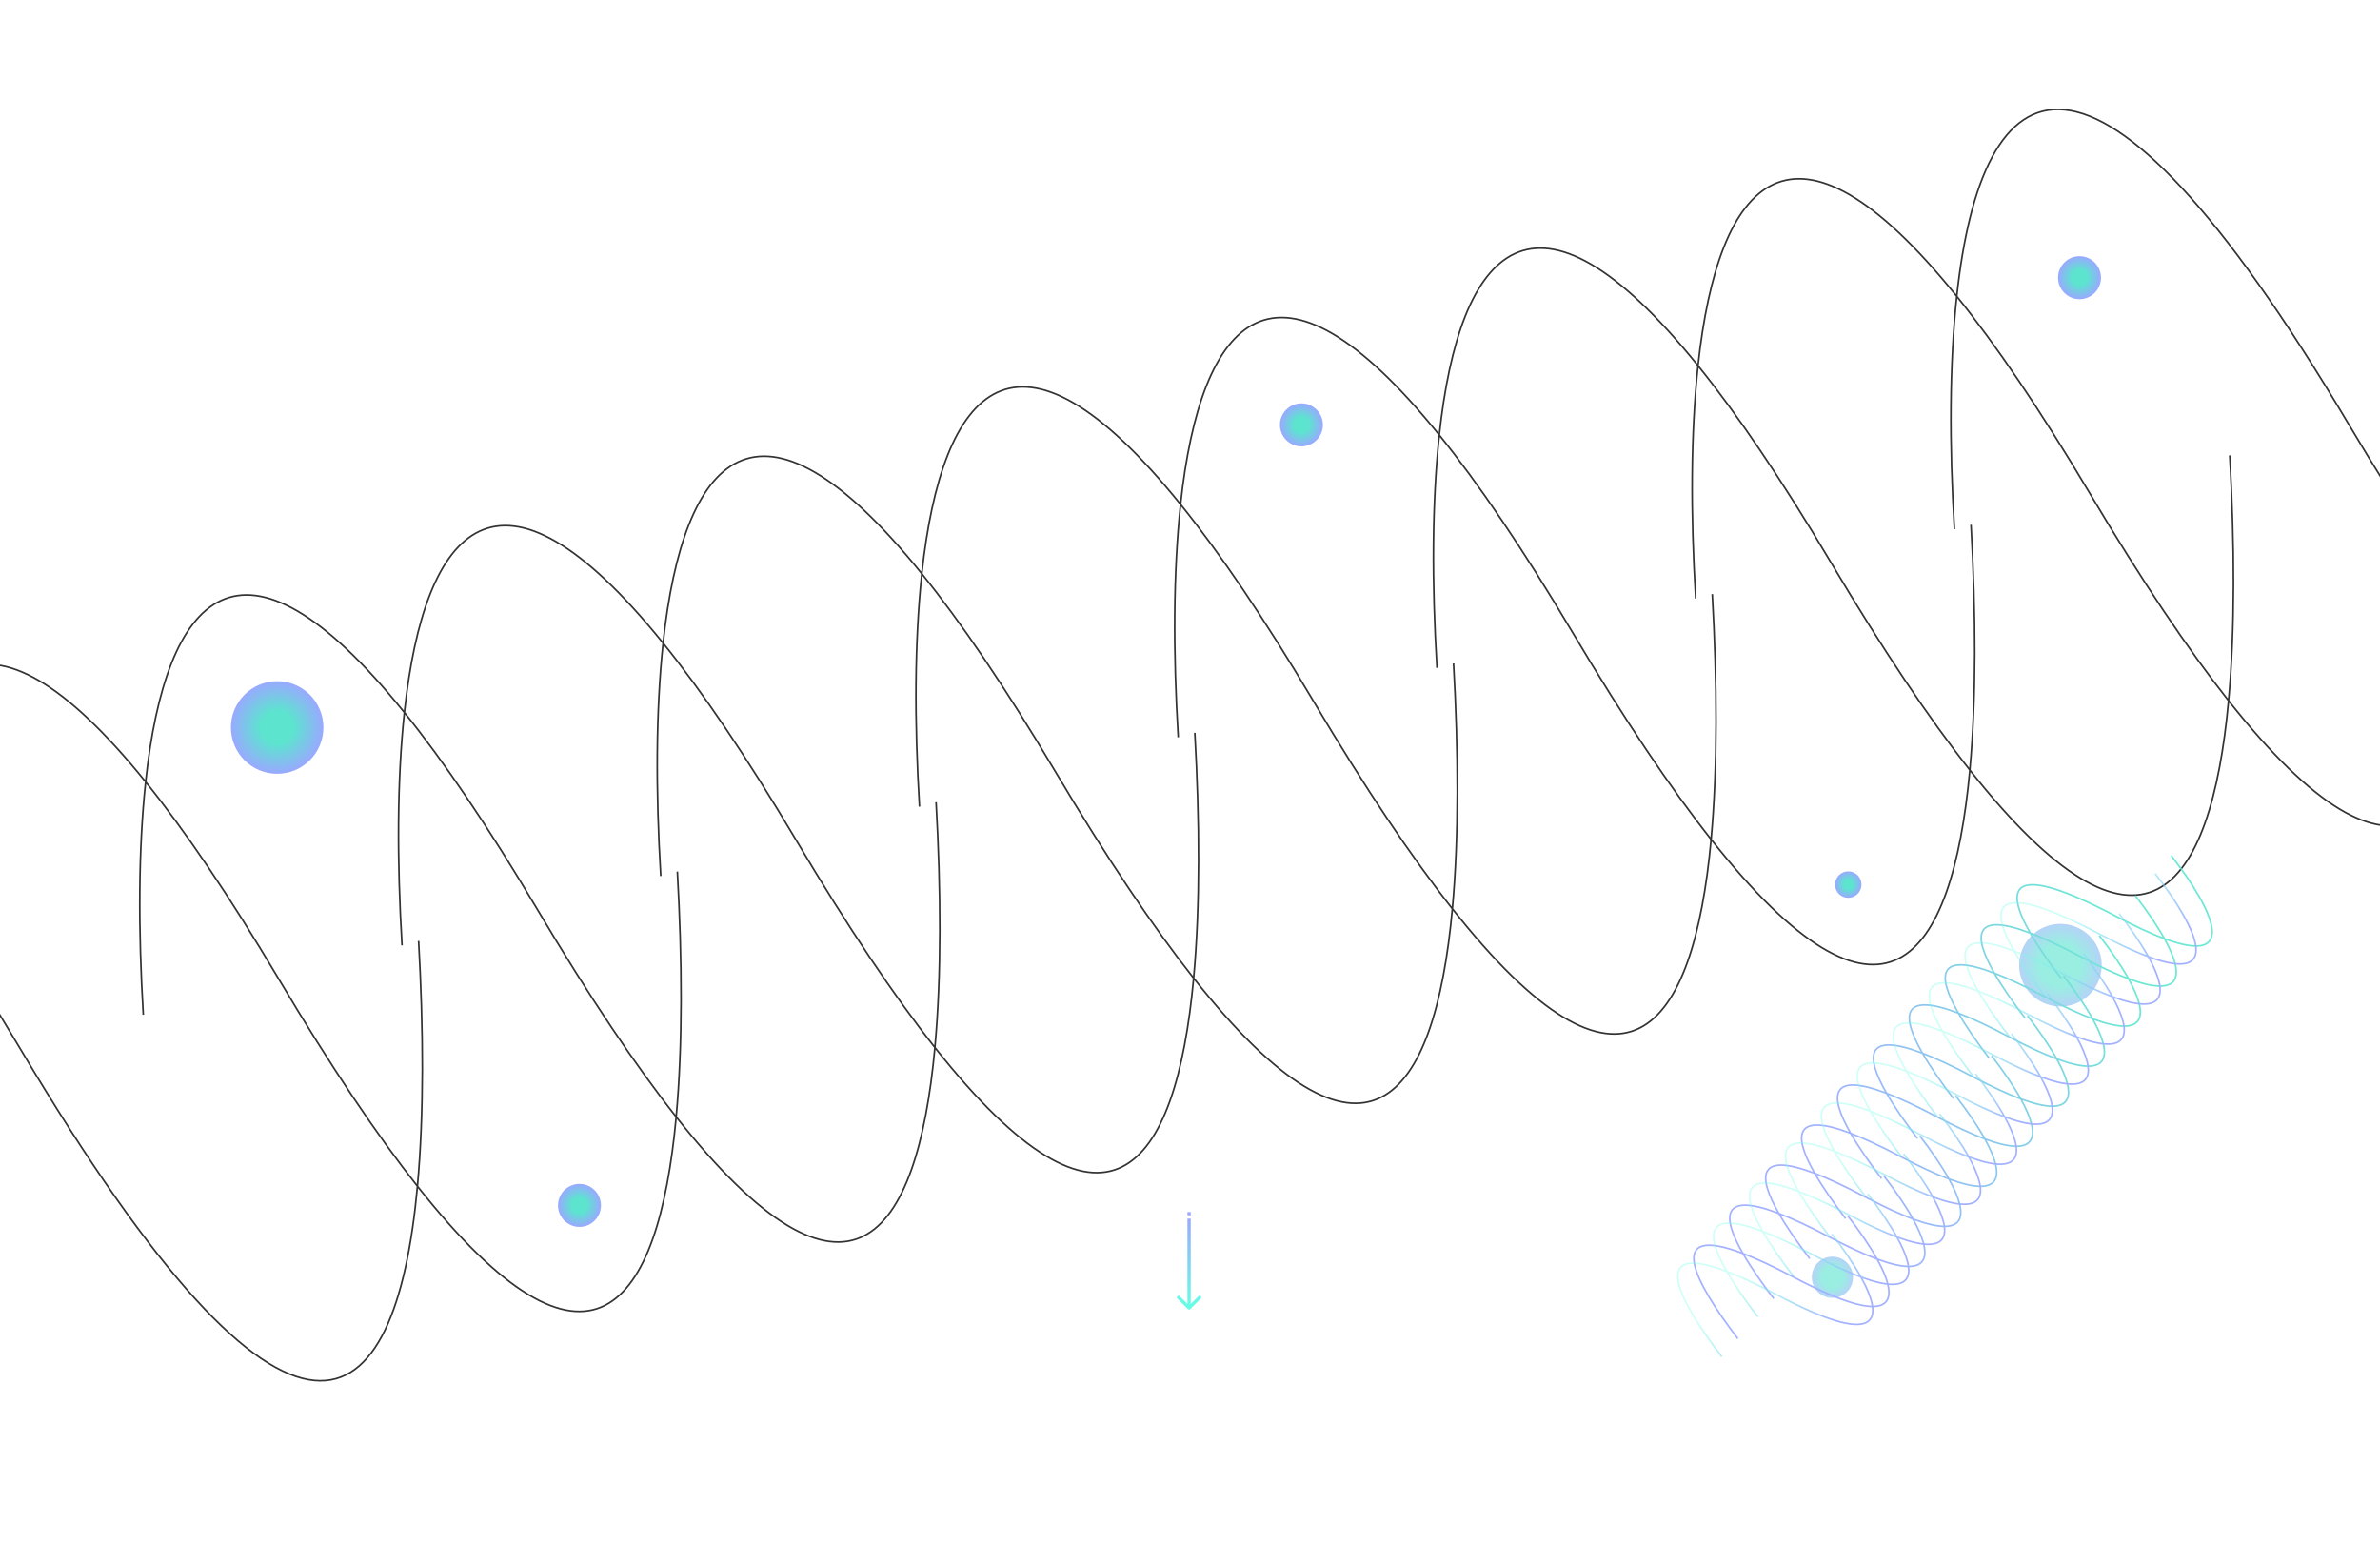 <svg width="1440" height="933" viewBox="0 0 1440 933" fill="none" xmlns="http://www.w3.org/2000/svg">
<path opacity="0.8" d="M-226.391 698.018C-238.131 503.43 -203.488 347.678 -68.433 515.094M-68.433 515.094C-44.812 544.375 -18.119 583.541 11.934 634.114C179.09 915.404 239.367 861.576 252.568 717.832M-68.433 515.094C-72.813 555.858 -72.951 604.593 -69.847 656.043M-68.433 515.094C-56.248 401.685 -11.235 349.968 88.111 473.119M252.568 717.832C256.563 674.326 256.246 622.583 253.275 569.402M252.568 717.832C228.12 686.904 200.227 645.567 168.478 592.139C138.425 541.566 111.732 502.4 88.111 473.119M252.568 717.832C356.833 849.737 398.418 792.298 409.112 675.857M88.111 473.119C83.731 513.883 83.593 562.618 86.697 614.068M88.111 473.119C100.296 359.709 145.309 307.993 244.655 431.143M409.112 675.857C413.107 632.351 412.79 580.608 409.819 527.426M409.112 675.857C384.664 644.929 356.771 603.591 325.021 550.164C294.968 499.591 268.276 460.424 244.655 431.143M409.112 675.857C513.377 807.761 554.962 750.323 565.655 633.882M244.655 431.143C240.275 471.908 240.136 520.643 243.241 572.092M244.655 431.143C256.84 317.734 301.853 266.018 401.199 389.168M565.655 633.882C569.651 590.375 569.334 538.632 566.363 485.451M565.655 633.882C541.208 602.954 513.315 561.616 481.565 508.189C451.512 457.615 424.82 418.449 401.199 389.168M565.655 633.882C669.921 765.786 711.505 708.347 722.199 591.906M401.199 389.168C396.819 429.932 396.68 478.667 399.784 530.117M401.199 389.168C413.384 275.759 458.397 224.042 557.742 347.193M722.199 591.906C726.195 548.4 725.878 496.657 722.907 443.476M722.199 591.906C697.752 560.978 669.858 519.641 638.109 466.213C608.056 415.64 581.363 376.474 557.742 347.193M722.199 591.906C826.465 723.811 868.049 666.372 878.743 549.931M557.742 347.193C553.363 387.957 553.224 436.692 556.328 488.142M557.742 347.193C569.928 233.783 614.94 182.067 714.286 305.217M878.743 549.931C882.739 506.425 882.422 454.682 879.451 401.5M878.743 549.931C854.296 519.003 826.402 477.665 794.653 424.238C764.6 373.665 737.907 334.498 714.286 305.217M878.743 549.931C983.008 681.835 1024.59 624.397 1035.29 507.956M714.286 305.217C709.906 345.982 709.768 394.717 712.872 446.166M714.286 305.217C726.471 191.808 771.484 140.092 870.83 263.242M1035.29 507.956C1039.28 464.449 1038.97 412.706 1035.99 359.525M1035.29 507.956C1010.84 477.028 982.946 435.69 951.197 382.263C921.144 331.689 894.451 292.523 870.83 263.242M1035.29 507.956C1139.55 639.86 1181.14 582.421 1191.83 465.98M870.83 263.242C866.45 304.006 866.312 352.741 869.416 404.191M870.83 263.242C883.015 149.833 928.028 98.116 1027.37 221.267M1191.83 465.98C1195.83 422.474 1195.51 370.731 1192.54 317.55M1191.83 465.98C1167.38 435.052 1139.49 393.715 1107.74 340.287C1077.69 289.714 1050.99 250.548 1027.37 221.267M1191.83 465.98C1296.1 597.885 1337.68 540.446 1348.37 424.005M1027.37 221.267C1022.99 262.031 1022.86 310.766 1025.96 362.216M1027.37 221.267C1039.56 107.857 1084.57 56.141 1183.92 179.291M1348.37 424.005C1352.37 380.499 1352.05 328.756 1349.08 275.574M1348.37 424.005C1323.93 393.077 1296.03 351.739 1264.28 298.312C1234.23 247.739 1207.54 208.572 1183.92 179.291M1348.37 424.005C1452.64 555.909 1494.22 498.471 1504.92 382.03M1183.92 179.291C1179.54 220.056 1179.4 268.791 1182.5 320.24M1183.92 179.291C1199 38.917 1264.38 -6.939 1420.83 256.337C1452.58 309.764 1480.47 351.102 1504.92 382.03M1504.92 382.03C1508.91 338.523 1508.6 286.78 1505.63 233.599M1504.92 382.03C1648.14 563.218 1673.09 387.141 1662.17 191.624" stroke="black"/>
<g filter="url(#filter0_f_4508_59)">
<ellipse cx="167.695" cy="440.232" rx="27.988" ry="28.02" fill="url(#paint0_radial_4508_59)"/>
</g>
<g filter="url(#filter1_f_4508_59)">
<ellipse cx="350.613" cy="729.435" rx="12.994" ry="13.009" fill="url(#paint1_radial_4508_59)"/>
</g>
<g filter="url(#filter2_f_4508_59)">
<ellipse cx="787.416" cy="257.103" rx="12.994" ry="13.009" fill="url(#paint2_radial_4508_59)"/>
</g>
<g filter="url(#filter3_f_4508_59)">
<ellipse cx="1118.27" cy="535.299" rx="7.997" ry="8.006" fill="url(#paint3_radial_4508_59)"/>
</g>
<g filter="url(#filter4_f_4508_59)">
<ellipse cx="1258.2" cy="168.04" rx="12.994" ry="13.009" fill="url(#paint4_radial_4508_59)"/>
</g>
<g opacity="0.9">
<g opacity="0.7" filter="url(#filter5_f_4508_59)">
<ellipse cx="12.466" cy="12.479" rx="12.466" ry="12.479" transform="matrix(0.966 0.259 -0.258 0.966 1099.87 757.653)" fill="url(#paint5_radial_4508_59)"/>
</g>
<g opacity="0.7" filter="url(#filter6_f_4508_59)">
<ellipse cx="24.975" cy="25.002" rx="24.975" ry="25.002" transform="matrix(0.966 0.259 -0.258 0.966 1228.98 553.449)" fill="url(#paint6_radial_4508_59)"/>
</g>
<path d="M1313.68 517.733C1340.38 552.263 1354.14 584.548 1309.57 568.025M1309.57 568.025C1301.78 565.136 1292.2 560.753 1280.6 554.628C1216.05 520.56 1212.46 536.815 1228.4 564.631M1309.57 568.025C1305.16 560.07 1299.01 551.097 1291.95 541.967M1309.57 568.025C1321.84 590.158 1320.62 604.414 1287.84 592.26M1228.4 564.631C1233.22 573.049 1239.83 582.527 1247.09 591.989M1228.4 564.631C1236.54 567.736 1246.6 572.391 1258.86 578.862C1270.47 584.987 1280.05 589.37 1287.84 592.26M1228.4 564.631C1193.66 551.386 1193.75 566.333 1206.66 588.865M1287.84 592.26C1283.43 584.304 1277.27 575.331 1270.22 566.202M1287.84 592.26C1300.11 614.392 1298.89 628.648 1266.11 616.494M1206.66 588.865C1211.49 597.284 1218.1 606.762 1225.36 616.224M1206.66 588.865C1214.81 591.97 1224.87 596.626 1237.13 603.096C1248.73 609.221 1258.31 613.604 1266.11 616.494M1206.66 588.865C1171.92 575.621 1172.02 590.567 1184.93 613.099M1266.11 616.494C1261.7 608.539 1255.54 599.566 1248.48 590.436M1266.11 616.494C1278.38 638.627 1277.15 652.883 1244.37 640.729M1184.93 613.099C1189.75 621.518 1196.37 630.996 1203.62 640.458M1184.93 613.099C1193.08 616.205 1203.14 620.86 1215.4 627.331C1227 633.456 1236.58 637.839 1244.37 640.729M1184.93 613.099C1150.19 599.855 1150.28 614.801 1163.2 637.334M1244.37 640.729C1239.96 632.773 1233.81 623.8 1226.75 614.67M1244.37 640.729C1256.64 662.861 1255.42 677.117 1222.64 664.963M1163.2 637.334C1168.02 645.753 1174.63 655.231 1181.89 664.693M1163.2 637.334C1171.34 640.439 1181.4 645.094 1193.66 651.565C1205.27 657.69 1214.85 662.073 1222.64 664.963M1163.2 637.334C1128.46 624.09 1128.55 639.036 1141.46 661.568M1222.64 664.963C1218.23 657.008 1212.07 648.035 1205.02 638.905M1222.64 664.963C1234.91 687.095 1233.69 701.352 1200.91 689.197M1141.46 661.568C1146.29 669.987 1152.9 679.465 1160.16 688.927M1141.46 661.568C1149.61 664.674 1159.67 669.329 1171.93 675.8C1183.53 681.925 1193.11 686.308 1200.91 689.197M1141.46 661.568C1106.72 648.324 1106.82 663.27 1119.73 685.803M1200.91 689.197C1196.5 681.242 1190.34 672.269 1183.28 663.139M1200.91 689.197C1213.18 711.33 1211.95 725.586 1179.17 713.432M1119.73 685.803C1124.55 694.221 1131.17 703.699 1138.42 713.161M1119.73 685.803C1127.88 688.908 1137.94 693.563 1150.2 700.034C1161.8 706.159 1171.38 710.542 1179.17 713.432M1119.73 685.803C1084.99 672.558 1085.08 687.505 1098 710.037M1179.17 713.432C1174.76 705.476 1168.61 696.503 1161.55 687.374M1179.17 713.432C1191.44 735.564 1190.22 749.82 1157.44 737.666M1098 710.037C1102.82 718.456 1109.43 727.934 1116.69 737.396M1098 710.037C1106.14 713.142 1116.2 717.798 1128.46 724.268C1140.07 730.393 1149.65 734.776 1157.44 737.666M1098 710.037C1063.26 696.793 1063.35 711.739 1076.26 734.271M1157.44 737.666C1153.03 729.711 1146.87 720.738 1139.82 711.608M1157.44 737.666C1169.71 759.799 1168.49 774.055 1135.71 761.901M1076.26 734.271C1081.09 742.69 1087.7 752.168 1094.96 761.63M1076.26 734.271C1084.41 737.377 1094.47 742.032 1106.73 748.503C1118.33 754.628 1127.91 759.011 1135.71 761.901M1076.26 734.271C1041.52 721.027 1041.62 735.973 1054.53 758.506M1135.71 761.901C1131.3 753.945 1125.14 744.972 1118.08 735.842M1135.71 761.901C1150.89 789.295 1145.41 804.623 1085 772.737C1072.74 766.266 1062.67 761.611 1054.53 758.506M1054.53 758.506C1059.35 766.925 1065.97 776.402 1073.22 785.865M1054.53 758.506C1006.81 740.313 1024.82 775.312 1051.49 810.099" stroke="url(#paint7_linear_4508_59)"/>
<path d="M1303.93 528.607C1330.63 563.137 1344.38 595.423 1299.82 578.9M1299.82 578.9C1292.03 576.01 1282.45 571.627 1270.84 565.502C1206.3 531.435 1202.7 547.69 1218.64 575.505M1299.82 578.9C1295.41 570.945 1289.25 561.972 1282.2 552.842M1299.82 578.9C1312.09 601.032 1310.87 615.288 1278.09 603.134M1218.64 575.505C1223.47 583.924 1230.08 593.402 1237.34 602.864M1218.64 575.505C1226.79 578.611 1236.85 583.266 1249.11 589.737C1260.71 595.862 1270.29 600.244 1278.09 603.134M1218.64 575.505C1183.9 562.261 1184 577.207 1196.91 599.74M1278.09 603.134C1273.68 595.179 1267.52 586.206 1260.46 577.076M1278.09 603.134C1290.36 625.267 1289.13 639.523 1256.35 627.369M1196.91 599.74C1201.73 608.158 1208.35 617.636 1215.6 627.098M1196.91 599.74C1205.06 602.845 1215.12 607.5 1227.38 613.971C1238.98 620.096 1248.56 624.479 1256.35 627.369M1196.91 599.74C1162.17 586.495 1162.26 601.442 1175.18 623.974M1256.35 627.369C1251.94 619.413 1245.79 610.44 1238.73 601.31M1256.35 627.369C1268.62 649.501 1267.4 663.757 1234.62 651.603M1175.18 623.974C1180 632.393 1186.61 641.871 1193.87 651.333M1175.18 623.974C1183.32 627.079 1193.38 631.735 1205.64 638.205C1217.25 644.33 1226.83 648.713 1234.62 651.603M1175.18 623.974C1140.44 610.73 1140.53 625.676 1153.44 648.208M1234.62 651.603C1230.21 643.648 1224.05 634.675 1217 625.545M1234.62 651.603C1246.89 673.736 1245.67 687.992 1212.89 675.837M1153.44 648.208C1158.27 656.627 1164.88 666.105 1172.14 675.567M1153.44 648.208C1161.59 651.314 1171.65 655.969 1183.91 662.44C1195.51 668.565 1205.09 672.948 1212.89 675.837M1153.44 648.208C1118.7 634.964 1118.8 649.91 1131.71 672.443M1212.89 675.837C1208.48 667.882 1202.32 658.909 1195.26 649.779M1212.89 675.837C1225.16 697.97 1223.93 712.226 1191.15 700.072M1131.71 672.443C1136.53 680.862 1143.15 690.339 1150.4 699.802M1131.71 672.443C1139.85 675.548 1149.92 680.203 1162.18 686.674C1173.78 692.799 1183.36 697.182 1191.15 700.072M1131.71 672.443C1096.97 659.198 1097.06 674.145 1109.98 696.677M1191.15 700.072C1186.74 692.117 1180.59 683.144 1173.53 674.014M1191.15 700.072C1203.42 722.204 1202.2 736.46 1169.42 724.306M1109.98 696.677C1114.8 705.096 1121.41 714.574 1128.67 724.036M1109.98 696.677C1118.12 699.783 1128.18 704.438 1140.44 710.909C1152.05 717.034 1161.63 721.416 1169.42 724.306M1109.98 696.677C1075.24 683.433 1075.33 698.379 1088.24 720.912M1169.42 724.306C1165.01 716.351 1158.85 707.378 1151.8 698.248M1169.42 724.306C1181.69 746.439 1180.47 760.695 1147.69 748.541M1088.24 720.912C1093.07 729.33 1099.68 738.808 1106.94 748.27M1088.24 720.912C1096.39 724.017 1106.45 728.672 1118.71 735.143C1130.31 741.268 1139.89 745.651 1147.69 748.541M1088.24 720.912C1053.5 707.667 1053.6 722.614 1066.51 745.146M1147.69 748.541C1143.28 740.585 1137.12 731.612 1130.06 722.482M1147.69 748.541C1159.96 770.673 1158.73 784.929 1125.95 772.775M1066.51 745.146C1071.33 753.565 1077.95 763.043 1085.2 772.505M1066.51 745.146C1074.65 748.251 1084.72 752.907 1096.98 759.377C1108.58 765.502 1118.16 769.885 1125.95 772.775M1066.51 745.146C1031.77 731.902 1031.86 746.848 1044.78 769.38M1125.95 772.775C1121.54 764.82 1115.39 755.847 1108.33 746.717M1125.95 772.775C1141.14 800.17 1135.66 815.498 1075.24 783.612C1062.98 777.141 1052.92 772.486 1044.78 769.38M1044.78 769.38C1049.6 777.799 1056.21 787.277 1063.47 796.739M1044.78 769.38C997.055 751.188 1015.06 786.187 1041.74 820.974" stroke="url(#paint8_linear_4508_59)"/>
</g>
<path d="M718.739 792.185C719.13 792.576 719.763 792.576 720.153 792.185L726.517 785.821C726.908 785.431 726.908 784.797 726.517 784.407C726.127 784.016 725.494 784.016 725.103 784.407L719.446 790.064L713.789 784.407C713.399 784.016 712.766 784.016 712.375 784.407C711.985 784.797 711.985 785.431 712.375 785.821L718.739 792.185ZM718.446 737.44L718.446 791.478L720.446 791.478L720.446 737.44L718.446 737.44Z" fill="url(#paint9_linear_4508_59)"/>
<line x1="719.446" y1="735.439" x2="719.446" y2="733.439" stroke="#99A9FF" stroke-width="2"/>
<defs>
<filter id="filter0_f_4508_59" x="29.707" y="302.212" width="275.975" height="276.04" filterUnits="userSpaceOnUse" color-interpolation-filters="sRGB">
<feFlood flood-opacity="0" result="BackgroundImageFix"/>
<feBlend mode="normal" in="SourceGraphic" in2="BackgroundImageFix" result="shape"/>
<feGaussianBlur stdDeviation="55" result="effect1_foregroundBlur_4508_59"/>
</filter>
<filter id="filter1_f_4508_59" x="301.619" y="680.426" width="97.988" height="98.018" filterUnits="userSpaceOnUse" color-interpolation-filters="sRGB">
<feFlood flood-opacity="0" result="BackgroundImageFix"/>
<feBlend mode="normal" in="SourceGraphic" in2="BackgroundImageFix" result="shape"/>
<feGaussianBlur stdDeviation="18" result="effect1_foregroundBlur_4508_59"/>
</filter>
<filter id="filter2_f_4508_59" x="738.422" y="208.094" width="97.988" height="98.018" filterUnits="userSpaceOnUse" color-interpolation-filters="sRGB">
<feFlood flood-opacity="0" result="BackgroundImageFix"/>
<feBlend mode="normal" in="SourceGraphic" in2="BackgroundImageFix" result="shape"/>
<feGaussianBlur stdDeviation="18" result="effect1_foregroundBlur_4508_59"/>
</filter>
<filter id="filter3_f_4508_59" x="1074.27" y="491.293" width="87.994" height="88.011" filterUnits="userSpaceOnUse" color-interpolation-filters="sRGB">
<feFlood flood-opacity="0" result="BackgroundImageFix"/>
<feBlend mode="normal" in="SourceGraphic" in2="BackgroundImageFix" result="shape"/>
<feGaussianBlur stdDeviation="18" result="effect1_foregroundBlur_4508_59"/>
</filter>
<filter id="filter4_f_4508_59" x="1209.21" y="119.031" width="97.988" height="98.018" filterUnits="userSpaceOnUse" color-interpolation-filters="sRGB">
<feFlood flood-opacity="0" result="BackgroundImageFix"/>
<feBlend mode="normal" in="SourceGraphic" in2="BackgroundImageFix" result="shape"/>
<feGaussianBlur stdDeviation="18" result="effect1_foregroundBlur_4508_59"/>
</filter>
<filter id="filter5_f_4508_59" x="1084.22" y="748.452" width="48.936" height="48.967" filterUnits="userSpaceOnUse" color-interpolation-filters="sRGB">
<feFlood flood-opacity="0" result="BackgroundImageFix"/>
<feBlend mode="normal" in="SourceGraphic" in2="BackgroundImageFix" result="shape"/>
<feGaussianBlur stdDeviation="6" result="effect1_foregroundBlur_4508_59"/>
</filter>
<filter id="filter6_f_4508_59" x="1198.67" y="536.057" width="95.958" height="96.019" filterUnits="userSpaceOnUse" color-interpolation-filters="sRGB">
<feFlood flood-opacity="0" result="BackgroundImageFix"/>
<feBlend mode="normal" in="SourceGraphic" in2="BackgroundImageFix" result="shape"/>
<feGaussianBlur stdDeviation="11.5" result="effect1_foregroundBlur_4508_59"/>
</filter>
<radialGradient id="paint0_radial_4508_59" cx="0" cy="0" r="1" gradientUnits="userSpaceOnUse" gradientTransform="translate(167.695 440.232) rotate(90) scale(28.02 27.988)">
<stop offset="0.353" stop-color="#5CE4CF"/>
<stop offset="1" stop-color="#99A9FF"/>
</radialGradient>
<radialGradient id="paint1_radial_4508_59" cx="0" cy="0" r="1" gradientUnits="userSpaceOnUse" gradientTransform="translate(350.613 729.435) rotate(90) scale(13.009 12.994)">
<stop offset="0.353" stop-color="#5CE4CF"/>
<stop offset="1" stop-color="#99A9FF"/>
</radialGradient>
<radialGradient id="paint2_radial_4508_59" cx="0" cy="0" r="1" gradientUnits="userSpaceOnUse" gradientTransform="translate(787.416 257.103) rotate(90) scale(13.009 12.994)">
<stop offset="0.353" stop-color="#5CE4CF"/>
<stop offset="1" stop-color="#99A9FF"/>
</radialGradient>
<radialGradient id="paint3_radial_4508_59" cx="0" cy="0" r="1" gradientUnits="userSpaceOnUse" gradientTransform="translate(1118.27 535.299) rotate(90) scale(8.006 7.997)">
<stop offset="0.353" stop-color="#5CE4CF"/>
<stop offset="1" stop-color="#99A9FF"/>
</radialGradient>
<radialGradient id="paint4_radial_4508_59" cx="0" cy="0" r="1" gradientUnits="userSpaceOnUse" gradientTransform="translate(1258.2 168.04) rotate(90) scale(13.009 12.994)">
<stop offset="0.353" stop-color="#5CE4CF"/>
<stop offset="1" stop-color="#99A9FF"/>
</radialGradient>
<radialGradient id="paint5_radial_4508_59" cx="0" cy="0" r="1" gradientUnits="userSpaceOnUse" gradientTransform="translate(12.466 12.479) rotate(90) scale(14.879 14.863)">
<stop offset="0.42" stop-color="#5CE4CF"/>
<stop offset="1" stop-color="#99A9FF"/>
</radialGradient>
<radialGradient id="paint6_radial_4508_59" cx="0" cy="0" r="1" gradientUnits="userSpaceOnUse" gradientTransform="translate(24.975 25.002) rotate(90) scale(29.81 29.777)">
<stop offset="0.42" stop-color="#5CE4CF"/>
<stop offset="1" stop-color="#99A9FF"/>
</radialGradient>
<linearGradient id="paint7_linear_4508_59" x1="1107.66" y1="681.77" x2="1289.6" y2="606.922" gradientUnits="userSpaceOnUse">
<stop stop-color="#99A9FF"/>
<stop offset="1" stop-color="#5CE5CF"/>
</linearGradient>
<linearGradient id="paint8_linear_4508_59" x1="1211.36" y1="709.422" x2="1132.14" y2="638.383" gradientUnits="userSpaceOnUse">
<stop offset="0.144" stop-color="#99A9FF"/>
<stop offset="0.727" stop-color="#66FFE5" stop-opacity="0.35"/>
</linearGradient>
<linearGradient id="paint9_linear_4508_59" x1="719.446" y1="791.478" x2="720.861" y2="737.477" gradientUnits="userSpaceOnUse">
<stop stop-color="#66FFE5"/>
<stop offset="1" stop-color="#99A9FF"/>
</linearGradient>
</defs>
</svg>
